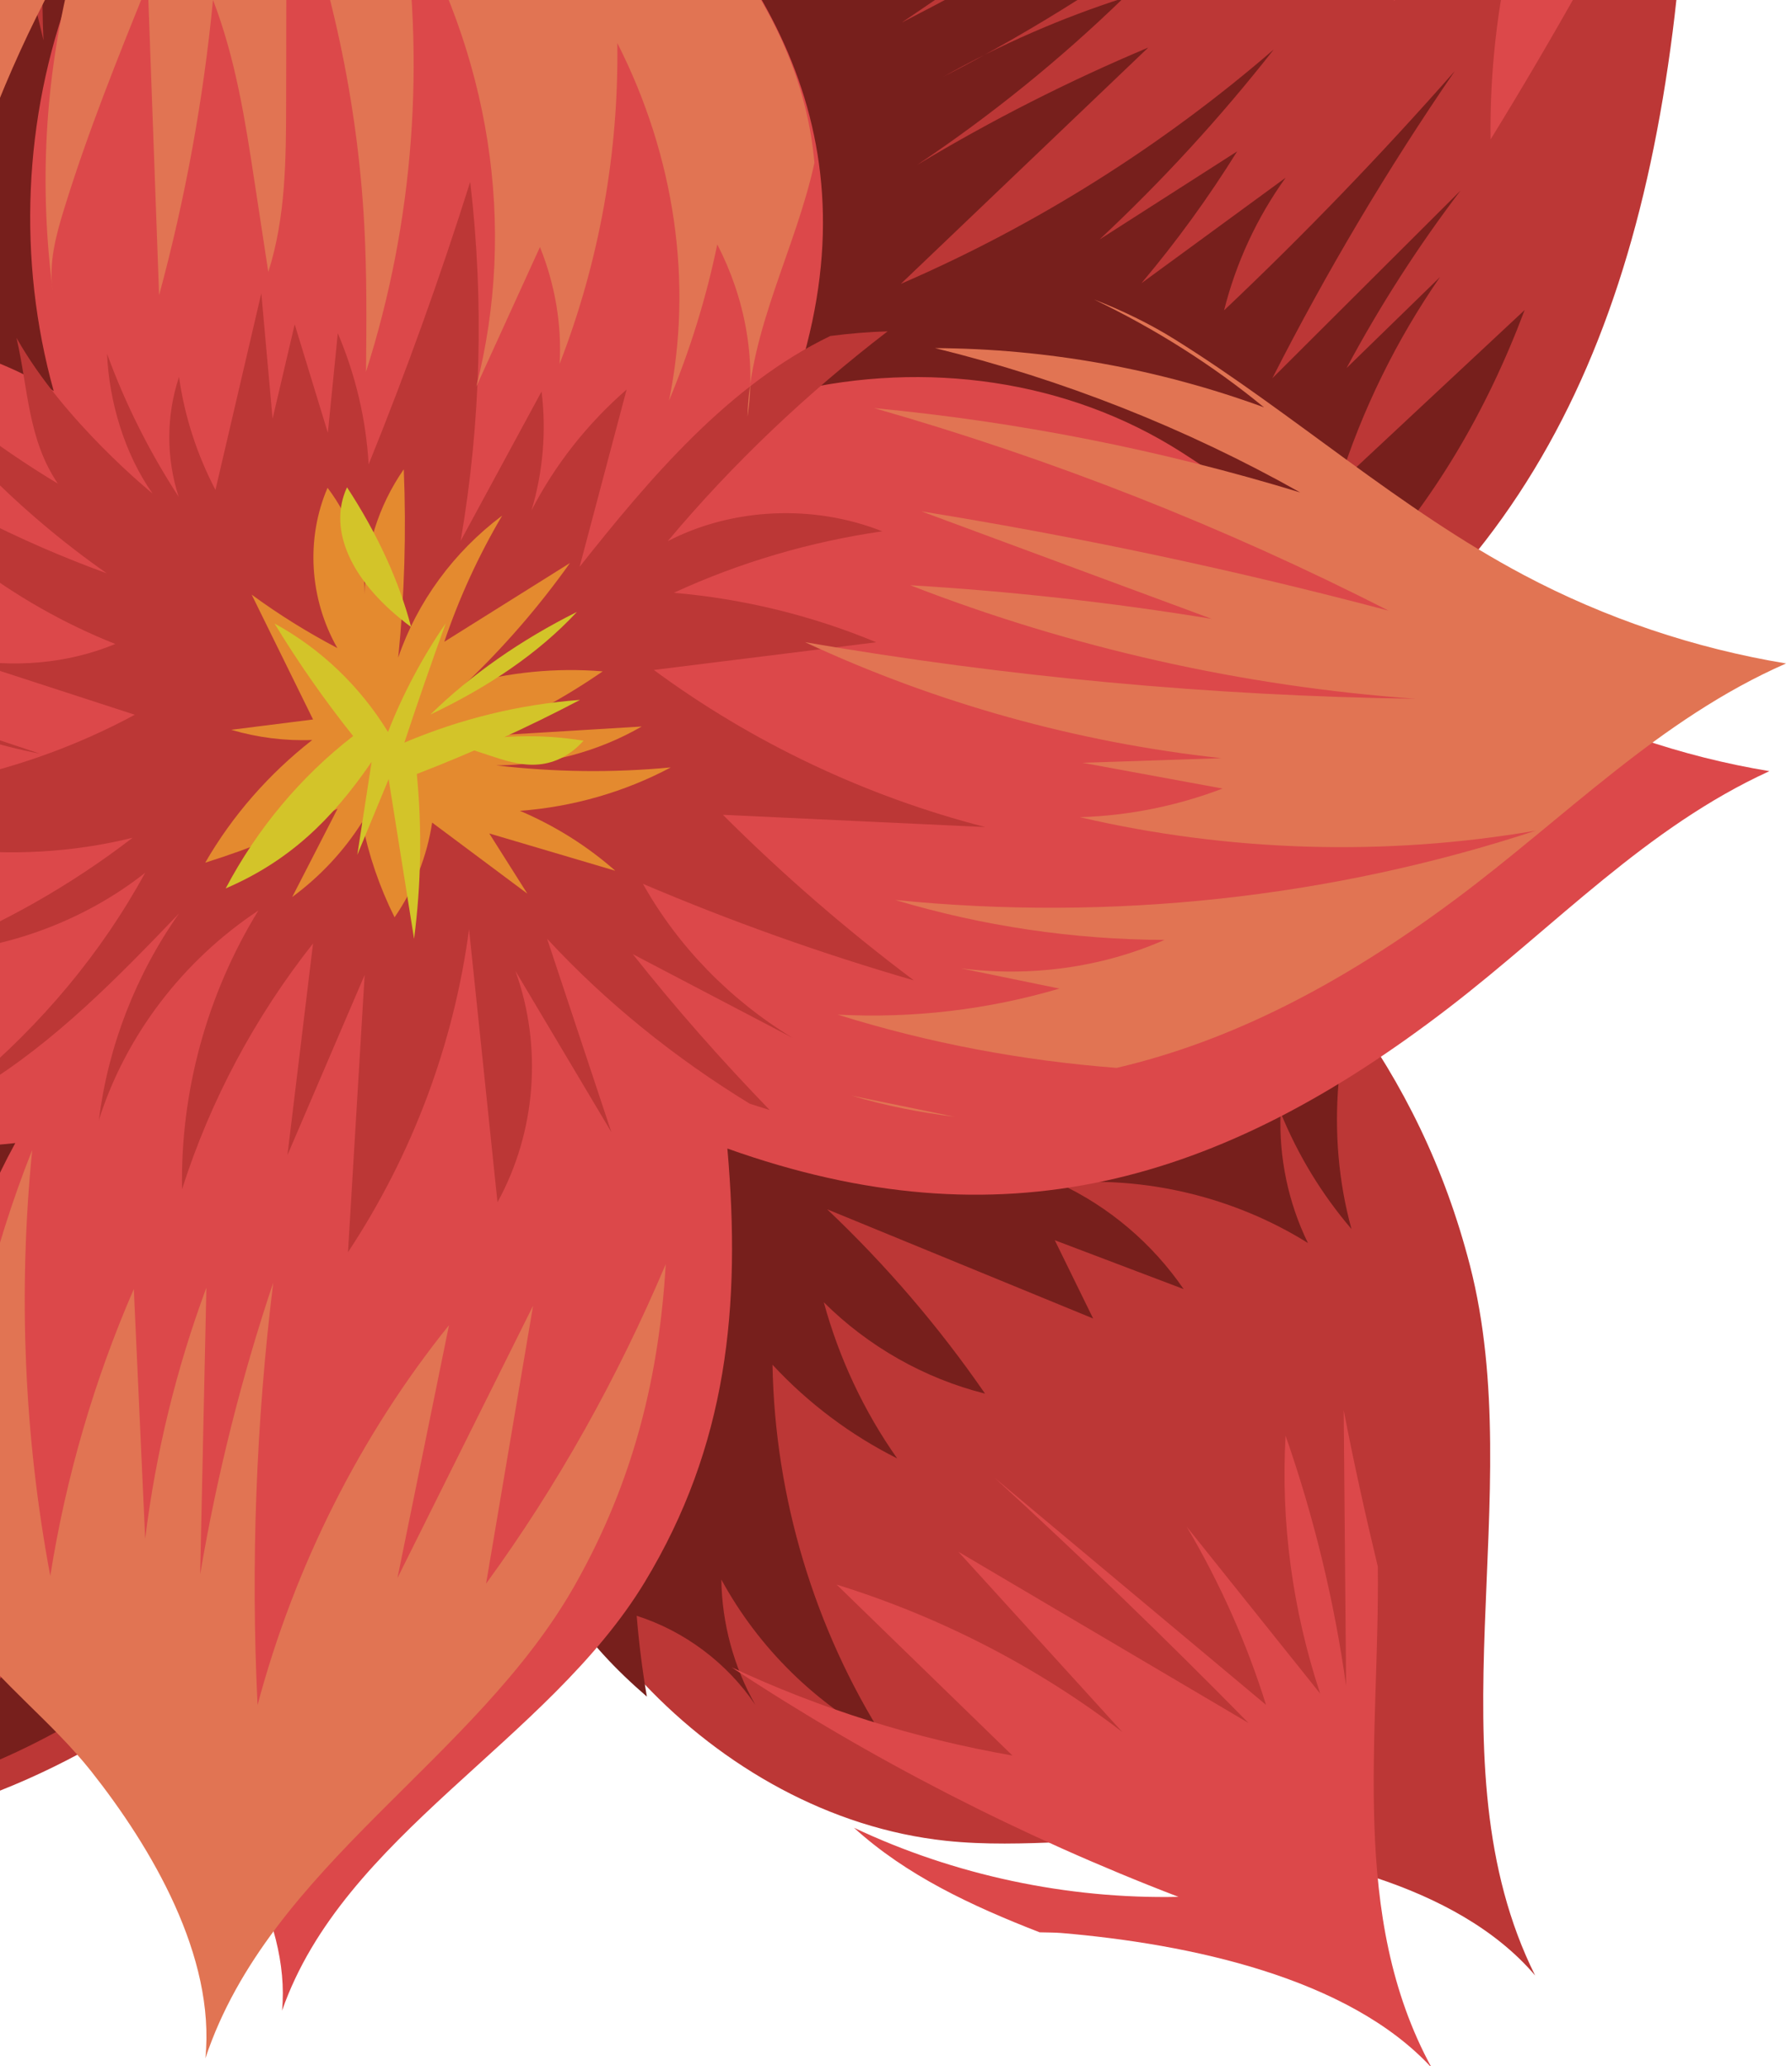 <?xml version="1.0" encoding="UTF-8"?>
<svg width="85px" height="98px" viewBox="0 0 85 98" version="1.1" xmlns="http://www.w3.org/2000/svg" xmlns:xlink="http://www.w3.org/1999/xlink">
    <!-- Generator: sketchtool 52.6 (67491) - http://www.bohemiancoding.com/sketch -->
    <title>4D22115C-347C-4252-BCCD-201DFCE37AA9</title>
    <desc>Created with sketchtool.</desc>
    <g id="Page-1" stroke="none" stroke-width="1" fill="none" fill-rule="evenodd">
        <g id="0-1-2-Koloa@2x" transform="translate(-585, -904)">
            <g id="2nblock" transform="translate(0, 768)">
                <g id="BG" transform="translate(585, 136)">
                    <g id="Flower" transform="translate(-61, -44)">
                        <g id="Group-25" transform="translate(77.935, 76.719) rotate(10) translate(-77.935, -76.719) translate(10.435, 10.719)">
                            <path d="M133.12,116.345 C128.698,112.688 121.298,112.43 115.519,112.992 C111.797,113.359 108.214,114.654 104.482,114.908 C98.977,115.285 93.459,113.306 89.078,110.045 C84.694,106.78 82.252,104.203 79.801,99.393 C76.252,105.673 72.387,109.047 67.355,114.284 C62.322,119.517 55.73,123.647 48.412,124.47 C45.179,124.833 41.913,124.546 38.656,124.595 C31.409,124.704 24.206,125.184 17.808,128.491 C22.532,123.188 26.859,117.066 27.551,110.081 C27.993,105.637 26.93,101.187 26.998,96.726 C27.154,86.345 33.277,75.548 43.091,71.471 C35.178,68.722 28.193,63.498 23.429,56.764 C15.788,45.967 14.059,31.664 4.12,22.816 C8.055,25.865 13.329,26.853 18.362,26.668 C23.391,26.483 28.305,25.238 33.243,24.283 C46.371,21.739 59.374,22.092 69.192,35.239 C72.289,27.676 78.269,21.349 86.018,18.27 C93.765,15.19 102.081,13.495 109.579,9.881 C114.51,7.502 119.023,4.314 122.871,0.491 C121.373,8.47 123.149,16.324 123.536,24.425 C124.358,41.791 119.794,54.623 105.205,64.658 C113.719,69.472 120.246,74.963 124.229,83.722 C128.888,93.981 126.386,107.246 133.12,116.345 Z" id="Fill-1" fill="#BC3736"></path>
                            <path d="M100.837,110.729 C96.603,106.108 93.669,100.281 92.466,94.101 C94.445,95.601 96.69,96.741 99.061,97.449 C97.12,95.52 95.519,93.243 94.348,90.761 C96.787,92.461 99.679,93.489 102.632,93.699 C99.928,90.957 96.942,88.504 93.737,86.389 C98.178,87.361 102.619,88.331 107.063,89.3 C106.251,88.187 105.439,87.073 104.627,85.96 C106.769,86.366 108.907,86.775 111.048,87.181 C109.211,85.305 106.872,83.939 104.346,83.268 C108.331,82.2 112.649,82.462 116.476,84.005 C115.224,82.289 114.409,80.248 114.124,78.136 C115.276,79.973 116.725,81.62 118.394,82.993 C117.394,80.887 116.796,78.598 116.585,76.272 C112.914,71.229 108.098,67.446 102.295,64.03 C111.97,57.107 117.006,48.834 118.914,38.642 C116.498,41.852 114.082,45.061 111.666,48.271 C112.141,44.652 113.167,41.108 114.687,37.801 C113.484,39.474 112.277,41.145 111.074,42.818 C112.115,39.641 113.409,36.553 114.936,33.589 C112.52,37.028 110.104,40.467 107.691,43.905 C109.34,38.498 111.342,33.199 113.681,28.058 C110.944,32.548 108.008,36.913 104.877,41.131 C105.041,38.813 105.65,36.523 106.659,34.431 C104.702,36.471 102.745,38.511 100.791,40.548 C102.085,38.318 103.217,35.996 104.178,33.599 C102.276,35.348 100.377,37.1 98.475,38.849 C100.924,35.59 103.123,32.142 105.048,28.539 C100.623,33.972 95.383,38.718 89.558,42.559 C92.763,38.2 95.969,33.841 99.171,29.482 C95.729,31.699 92.443,34.169 89.348,36.861 C92.375,33.959 95.144,30.779 97.605,27.373 C94.856,28.824 92.252,30.553 89.842,32.531 C97.621,26.63 104.34,19.297 109.567,10.998 C102.632,17.938 95.238,24.406 87.449,30.347 C91.136,26.79 94.701,23.102 98.139,19.297 C94.406,22.366 90.674,25.431 86.941,28.5 C91.227,23.993 95.513,19.487 99.798,14.977 C94.164,18.386 88.972,22.542 84.399,27.308 C85.314,25.221 86.582,23.296 88.131,21.639 C86.346,22.585 84.561,23.535 82.775,24.485 C83.949,23.014 85.12,21.54 86.291,20.07 C83.364,21.383 80.614,23.096 78.14,25.153 C80.077,22.349 82.406,19.827 85.02,17.659 C84.687,17.79 84.35,17.912 84.02,18.049 C76.639,21.101 70.943,27.373 67.993,34.87 C63.19,28.175 57.581,24.842 51.568,23.512 C50.404,26.24 49.557,29.106 49.107,32.043 C47.373,30.321 46.396,27.841 46.484,25.382 C46.212,29.689 46.558,34.034 47.503,38.24 C46.27,35.394 45.035,32.548 43.799,29.705 C43.505,33.507 43.776,37.355 44.608,41.076 C42.496,38.249 40.387,35.42 38.275,32.593 C39.669,36.838 41.852,40.814 44.676,44.253 C41.642,42.5 38.611,40.748 35.577,38.999 C37.983,41.669 40.671,44.082 43.576,46.188 C39.407,45.248 35.441,43.368 32.058,40.725 C35.79,44.626 40.374,47.695 45.381,49.643 C37.013,48.448 28.924,45.304 21.914,40.526 C24.997,44.95 28.639,48.975 32.724,52.466 C29.477,52.339 26.284,51.068 23.826,48.916 C25.388,51.458 27.287,53.78 29.46,55.803 C27.552,54.49 25.644,53.174 23.735,51.857 C25.417,54.402 27.319,56.796 29.415,59.006 C28.361,59.016 27.31,58.915 26.274,58.722 C30.686,64.178 36.573,68.412 43.133,70.783 C34.539,74.497 28.93,83.844 27.963,93.322 C28.464,92.785 28.904,92.176 29.331,91.576 C29.076,94.301 28.82,97.026 28.568,99.751 C30.253,97.245 31.938,94.74 33.623,92.235 C34.024,93.476 34.011,94.851 33.584,96.086 C35.134,95.51 36.589,94.668 37.867,93.607 C37.346,94.521 36.822,95.438 36.301,96.351 C38.025,94.658 40.07,93.302 42.292,92.382 C40.613,94.671 38.938,96.961 37.259,99.25 C41.548,96.227 46.144,93.646 50.947,91.567 C47.891,95.018 45.436,99.017 43.731,103.321 C45.245,101.346 46.755,99.371 48.269,97.396 C46.189,100.602 44.676,104.185 43.822,107.922 C46.526,104.464 49.23,101.005 51.934,97.55 C50.029,103.059 48.754,108.79 48.156,114.597 C50.242,112.982 52.332,111.377 54.421,109.763 C53.803,111.384 53.189,113.008 52.571,114.629 C53.658,113.637 54.748,112.648 55.835,111.652 C55.298,113.833 54.221,115.874 52.736,117.537 C55.172,116.106 57.607,114.675 60.046,113.247 C58.325,116.46 56.139,119.404 53.596,121.998 C58.4,120.233 62.724,117.027 66.243,113.221 C71.037,108.03 74.718,104.686 78.098,98.461 C80.433,103.229 82.759,105.783 86.935,109.019 C87.695,109.609 88.503,110.142 89.331,110.637 C88.898,109.429 88.516,108.194 88.19,106.946 C90.548,107.264 92.792,108.4 94.458,110.12 C93.142,108.528 92.233,106.592 91.845,104.555 C94.151,107.45 97.324,109.628 100.837,110.729 Z" id="Fill-2" fill="#771F1C"></path>
                            <path d="M74.876,128.31 C74.512,123.87 70.616,119.722 67.147,116.907 C64.912,115.1 62.231,113.88 60.053,112 C56.837,109.228 54.932,105.14 54.369,100.946 C53.802,96.755 53.912,93.996 55.269,89.984 C49.816,91.566 45.816,91.353 40.139,91.549 C34.462,91.741 28.551,90.475 24.098,86.97 C22.13,85.422 20.509,83.495 18.705,81.758 C14.689,77.895 10.493,74.265 5.146,72.643 C10.693,72.242 16.483,71.171 20.773,67.65 C23.498,65.415 25.409,62.358 27.944,59.908 C33.842,54.205 43.231,51.499 50.87,54.54 C48.088,48.724 47.201,42.03 48.371,35.693 C50.246,25.534 57.311,16.625 56.84,6.31 C57.281,10.143 59.609,13.548 62.457,16.167 C65.306,18.79 68.682,20.756 71.914,22.898 C80.503,28.588 87.401,35.826 85.396,48.472 C91.324,45.932 98.128,45.64 104.079,48.12 C110.033,50.601 115.52,54.155 121.634,56.201 C125.657,57.544 129.906,58.21 134.146,58.164 C128.862,61.801 125.433,67.142 121.107,71.867 C111.837,81.997 102.158,86.678 88.578,84.374 C90.53,91.668 91.02,98.263 88.288,105.306 C85.089,113.549 76.297,119.586 74.876,128.31 Z" id="Fill-3" fill="#DC484A"></path>
                            <path d="M53.209,71.592 C51.265,71.304 49.327,71.016 47.383,70.728 C49.273,71.304 51.241,71.568 53.209,71.592 Z" id="Fill-4" fill="#BC3736"></path>
                            <path d="M77.215,77.826 C79.149,80.071 81.086,82.316 83.023,84.564 C81.49,81.728 79.958,78.896 78.429,76.06 C81.705,78.551 85.368,80.567 89.245,82.093 C89.573,82.135 89.912,82.191 90.237,82.227 C87.574,80.294 85.004,78.249 82.559,76.073 C85.274,76.936 87.986,77.8 90.701,78.663 C87.467,77.402 84.593,75.325 82.452,72.705 C86.879,73.733 91.375,74.494 95.903,74.983 C92.323,73.168 88.885,71.107 85.62,68.823 C89.739,68.294 93.855,67.766 97.975,67.234 C92.133,66.784 86.391,65.205 81.2,62.626 C84.586,61.585 87.975,60.541 91.362,59.501 C88.138,58.782 84.793,58.562 81.497,58.858 C84.313,56.905 87.436,55.352 90.729,54.269 C87.291,53.56 83.531,54.4 80.788,56.498 C83.178,52.346 86.063,48.456 89.331,44.885 C88.439,45.069 87.56,45.302 86.692,45.574 C82.352,48.696 79.439,53.695 76.883,58.421 C77.129,55.533 77.374,52.644 77.62,49.753 C76.067,51.669 74.891,53.862 74.172,56.179 C74.393,54.295 74.22,52.365 73.663,50.544 C72.812,53.091 71.965,55.638 71.114,58.188 C71.086,52.5 70.242,46.812 68.603,41.34 C67.984,46.047 67.178,50.727 66.185,55.375 C65.698,53.301 64.84,51.308 63.664,49.5 C63.782,51.075 63.903,52.654 64.02,54.233 C63.207,52.634 62.391,51.039 61.578,49.441 C61.492,50.97 61.405,52.5 61.322,54.029 C60.8,52.109 60.281,50.186 59.763,48.266 C59.59,51.453 59.413,54.64 59.24,57.827 C58.082,56.324 57.186,54.633 56.608,52.851 C56.325,54.755 56.667,56.734 57.577,58.451 C55.837,56.59 54.318,54.545 53.056,52.362 C53.537,54.558 54.695,56.898 56.331,58.513 C56.331,58.513 51.6,55.9 48.695,52.365 C49.673,54.673 50.054,57 51.825,58.831 C48.618,57.6 45.564,56.005 42.752,54.088 C46.197,57.597 50.317,60.505 54.851,62.619 C50.441,61.844 46.142,60.518 42.099,58.684 C45.824,62.258 50.656,64.779 55.83,65.849 C53.765,67.165 51.268,67.821 48.784,67.792 C51.631,68.192 54.478,68.593 57.324,68.993 C52.707,72.653 46.951,75.006 40.975,75.676 C46.571,77.465 52.887,77.13 58.234,74.757 C55.747,77.481 52.852,79.874 49.666,81.84 C53.322,80.99 56.677,79.017 59.109,76.29 C57.729,80.396 55.508,84.23 52.676,87.597 C52.869,87.545 53.056,87.509 53.257,87.453 C53.229,87.525 53.212,87.591 53.187,87.663 C56.325,84.886 58.711,81.371 61.025,77.914 C59.513,81.134 58.808,84.696 58.984,88.218 C59.538,84.059 61.585,80.087 64.709,77.12 C62.996,81.449 62.554,86.222 63.439,90.768 C64.027,86.399 65.421,82.129 67.534,78.207 C67.718,81.574 67.897,84.942 68.081,88.306 C68.79,85.29 69.495,82.27 70.204,79.254 C70.706,83.616 71.207,87.978 71.709,92.34 C73.912,87.269 74.939,81.742 74.704,76.26 C75.898,80.432 77.091,84.604 78.281,88.775 C79.505,85.191 79.111,81.138 77.215,77.826 Z" id="Fill-5" fill="#BC3736"></path>
                            <path d="M61.794,62.42 C63.222,63.125 64.709,63.722 66.237,64.21 C64.527,62.152 63.855,59.357 64.459,56.805 C65.808,58.058 66.735,59.709 67.077,61.465 C66.7,59.402 66.978,57.233 67.867,55.314 C68.506,58.23 68.938,61.185 69.158,64.153 C69.586,61.393 70.884,58.76 72.843,56.667 C72.07,58.733 71.511,60.869 71.181,63.035 C72.92,61.465 74.662,59.893 76.401,58.323 C75.311,60.619 73.991,62.821 72.466,64.885 C74.442,63.924 76.612,63.318 78.824,63.113 C77.315,64.604 75.637,65.948 73.831,67.108 C76.254,66.526 78.677,65.945 81.1,65.367 C79.281,66.897 77.015,67.951 74.617,68.382 C77.386,68.222 80.131,67.774 82.794,67.039 C80.847,68.563 78.549,69.687 76.104,70.31 C77.859,70.714 79.54,71.398 81.052,72.322 C78.987,72.087 76.925,71.853 74.86,71.618 C75.618,72.449 76.375,73.283 77.133,74.115 C75.458,73.271 73.78,72.428 72.102,71.581 C72.14,73.202 71.808,74.826 71.127,76.314 C70.175,75.025 69.398,73.618 68.826,72.139 C68.215,73.633 67.314,75.019 66.179,76.209 C66.643,74.711 67.106,73.211 67.57,71.711 C65.77,73.067 63.849,74.278 61.832,75.323 C62.708,72.91 64.07,70.657 65.821,68.71 C64.555,68.985 63.238,69.048 61.95,68.903 C63.197,68.518 64.443,68.132 65.69,67.746 C64.392,65.969 63.091,64.195 61.794,62.42 Z" id="Fill-6" fill="#E48A2F"></path>
                            <path d="M77.13,60.549 C74.731,62.325 72.704,64.353 71.13,66.549 C73.59,64.804 75.678,62.796 77.13,60.549 Z" id="Fill-7" fill="#D3C429"></path>
                            <path d="M63.001,76.356 C63.974,73.318 65.589,70.509 67.699,68.189 C66.076,66.757 64.538,65.219 63.102,63.583 C65.459,64.373 67.614,65.809 69.294,67.713 C69.671,65.818 70.3,63.906 71.095,62.159 C70.75,64.127 70.434,66.098 70.146,68.074 C72.568,66.502 75.23,65.333 78.001,64.632 C75.753,66.37 73.408,67.976 70.986,69.438 C71.683,71.949 72.097,74.546 72.215,77.159 C71.383,74.741 70.547,72.323 69.712,69.91 C69.432,71.172 69.152,72.438 68.872,73.704 C68.839,72.217 68.807,70.73 68.774,69.243 C67.387,72.294 65.731,74.563 63.001,76.356 Z" id="Fill-8" fill="#D3C429"></path>
                            <path d="M69.51,62.621 C68.562,60.562 67.17,58.549 65.364,56.621 C64.794,58.78 66.354,61.048 69.51,62.621 Z" id="Fill-9" fill="#D3C429"></path>
                            <path d="M74.22,67.973 C73.648,67.889 73.073,67.805 72.498,67.721 C74.465,66.941 76.48,66.533 78.498,66.509 C77.95,67.397 77.206,67.859 76.466,68.021 C75.722,68.189 74.968,68.081 74.22,67.973 Z" id="Fill-10" fill="#D3C429"></path>
                            <path d="M84.526,37.615 C82.653,30.641 76.636,25.878 69.583,21.912 C65.945,19.866 62.147,17.988 58.941,15.483 C55.736,12.981 53.116,9.728 52.62,6.067 C53.149,15.92 45.199,24.43 43.09,34.135 C41.922,39.497 42.583,45.125 44.921,50.205 C45.06,50.367 45.21,50.519 45.331,50.69 C44.786,49.131 44.933,47.469 45.147,45.853 C45.77,41.213 46.956,36.627 48.694,32.19 C48.424,33.137 48.303,34.119 48.236,35.091 C47.894,40.064 48.495,45.084 50.011,49.895 C49.568,48.625 49.692,47.266 49.857,45.945 C50.327,42.182 51.119,38.455 51.907,34.73 C52.939,39.554 53.971,44.374 55.004,49.198 C55.431,44.463 55.462,39.699 55.09,34.961 C56.64,37.539 57.59,40.336 58.528,43.114 C58.99,44.479 59.452,45.844 59.913,47.212 C60.281,44.514 59.812,41.79 59.343,39.104 C58.69,35.363 58.036,31.623 57.383,27.882 C60.45,33.032 62.683,38.534 64.001,44.191 C64.534,46.468 64.917,48.767 65.3,51.067 C66.302,43.643 65.536,36.051 63.07,28.874 C68.509,35.23 71.163,43.031 70.573,50.858 C71.182,48.507 71.79,46.157 72.398,43.81 C73.419,45.451 74.064,47.263 74.278,49.109 C75.288,44 75.307,38.756 74.331,33.644 C77.957,38.467 79.849,44.21 79.691,49.923 C80.258,47.386 80.584,44.808 80.659,42.227 C82.427,44.545 83.418,47.279 83.49,50.031 C82.874,45.904 84.364,41.771 84.526,37.615 Z" id="Fill-11" fill="#E17453"></path>
                            <path d="M98.924,81.019 C97.268,80.971 95.606,80.929 93.944,80.881 C95.6,81.073 97.262,81.103 98.924,81.019 Z" id="Fill-12" fill="#E17453"></path>
                            <path d="M14.499,82.143 C16.409,84.003 18.124,86.07 20.207,87.725 C24.92,91.479 31.176,92.836 37.185,92.63 C39.416,92.552 41.397,92.534 43.307,92.456 C45.947,91.497 48.57,90.488 51.148,89.366 C45.15,89.537 39.134,89.139 33.206,88.187 C36.984,87.658 40.765,87.132 44.542,86.603 C39.868,86.003 35.3,84.568 31.116,82.384 C32.133,82.167 33.171,82.086 34.209,82.064 C27.872,80.619 21.665,78.595 15.703,75.991 C25.927,76.141 36.172,74.631 45.923,71.538 C40.525,71.943 35.053,71.311 29.888,69.684 C33.884,69.624 37.884,69.56 41.884,69.499 C37.711,68.715 33.609,67.546 29.648,66.015 C32.797,64.911 35.946,63.803 39.098,62.698 C35.526,62.386 31.956,62.077 28.384,61.764 C31.106,61.157 33.828,60.55 36.55,59.943 C34.202,60.017 31.833,59.381 29.831,58.142 C32.973,55.198 36.772,52.982 40.853,51.65 C34.784,51.785 28.634,54.477 24.278,58.739 C21.595,61.363 19.572,64.638 16.688,67.031 C12.147,70.803 6.019,71.95 0.148,72.38 C5.807,74.116 10.248,78.005 14.499,82.143 Z" id="Fill-13" fill="#E17453"></path>
                            <path d="M85.055,106.007 C86.94,100.672 87.263,95.565 86.651,90.281 C85.341,95.975 83.426,101.506 80.889,106.685 C80.859,102.228 80.826,97.77 80.796,93.317 C79.433,97.93 78.07,102.543 76.703,107.153 C76.813,103.073 76.919,98.996 77.029,94.916 C73.804,100.777 71.803,107.432 71.214,114.236 C69.738,107.726 68.817,101.067 68.468,94.376 C67.763,99.076 67.424,103.841 67.457,108.607 C66.766,104.124 66.077,99.645 65.386,95.163 C64.651,99.181 64.382,103.301 64.595,107.392 C63.73,103.537 62.869,99.682 62.008,95.826 C60.907,100.414 60.385,105.169 60.469,109.913 C58.101,103.627 56.625,96.94 56.116,90.169 C55.073,95.224 54.76,100.461 55.196,105.622 C54.238,100.882 53.28,96.142 52.323,91.402 C51.811,92.794 51.379,94.22 50.957,95.645 C50.88,97.371 50.986,99.138 51.246,101.237 C51.808,105.825 53.706,110.297 56.911,113.329 C59.082,115.385 61.755,116.72 63.983,118.696 C67.441,121.776 71.324,126.313 71.686,131.169 C73.103,121.627 81.867,115.023 85.055,106.007 Z" id="Fill-15" fill="#E17453"></path>
                            <path d="M107.539,45.334 C102.314,44.401 96.917,44.381 91.686,45.277 C97.911,45.687 104.073,46.951 109.934,49.011 C103.107,48.174 96.19,48.031 89.335,48.581 C98.053,49.487 106.677,51.241 115.03,53.804 C107.504,53.167 99.946,52.904 92.392,53.014 C97.208,53.891 102.024,54.767 106.839,55.644 C102.041,55.704 97.246,56.007 92.479,56.557 C100.535,58.157 108.847,58.544 117.025,57.697 C107.452,59.247 97.745,60.044 88.037,60.084 C94.656,61.851 101.587,62.528 108.439,62.071 C106.289,62.524 104.139,62.978 101.989,63.431 C104.239,63.448 106.493,63.464 108.743,63.481 C106.77,64.664 104.586,65.521 102.314,65.994 C109.571,66.388 116.91,65.314 123.72,62.868 C114.722,67.691 104.637,70.618 94.369,71.381 C98.659,71.884 103.028,71.764 107.279,71.028 C104.565,72.844 101.307,73.878 98.004,74.034 C99.593,74.081 101.179,74.124 102.768,74.168 C99.607,75.744 96.159,76.778 92.628,77.211 C97.09,77.791 101.619,77.841 106.095,77.401 C111.25,75.201 115.927,71.614 120.501,66.774 C124.991,62.024 128.55,56.654 134.037,52.997 C129.633,53.044 125.223,52.374 121.051,51.024 C114.702,48.967 109.007,45.394 102.827,42.901 C101.494,42.361 100.113,41.977 98.71,41.694 C101.795,42.561 104.772,43.771 107.539,45.334 Z" id="Fill-16" fill="#E17453"></path>
                            <path d="M106.66,12.445 C108.773,10.577 110.885,8.708 112.998,6.84 C111.587,8.674 110.176,10.504 108.769,12.335 C110.301,11.396 111.583,10.177 112.497,8.79 C107.969,15.101 103.103,21.245 97.918,27.196 C103.877,24.077 108.792,19.603 111.985,14.389 C109.706,17.785 108.049,21.475 107.093,25.284 C109.588,21.966 111.769,18.485 113.609,14.884 C111.921,18.204 110.787,21.717 110.26,25.293 C113.142,21.175 115.425,16.768 117.052,12.199 C115.126,18.296 114.735,24.726 115.918,30.952 C116.977,28.28 117.974,25.596 118.918,22.895 C118.399,15.479 116.635,8.267 118.243,0.952 C115.971,2.88 113.48,4.625 110.829,6.191 C109.44,8.277 108.052,10.359 106.66,12.445 Z" id="Fill-18" fill="#DC484A"></path>
                            <path d="M119.521,91.513 C120.313,95.798 121.108,100.084 121.904,104.37 C120.657,100.516 119.02,96.768 117.017,93.187 C117.5,97.261 118.771,101.262 120.757,104.949 C118.221,102.718 115.684,100.484 113.148,98.253 C115.18,100.628 116.917,103.205 118.32,105.922 C113.475,103.134 108.63,100.347 103.782,97.559 C108.499,100.561 113.123,103.682 117.649,106.911 C112.662,105.042 107.675,103.173 102.688,101.304 C105.735,103.659 108.783,106.015 111.831,108.374 C107.358,106.041 102.389,104.491 97.274,103.842 C100.482,106.018 103.686,108.198 106.893,110.378 C102.212,110.387 97.534,109.779 93.051,108.572 C100.293,111.715 107.952,114.084 115.812,115.611 C110.633,116.638 105.16,116.443 100.087,115.057 C102.922,116.849 106.211,117.733 109.618,118.411 C109.962,118.363 110.296,118.296 110.641,118.264 C116.686,117.72 124.426,117.97 129.051,121.513 C123.925,115.099 123.907,106.553 122.405,98.545 C121.393,96.218 120.419,93.875 119.521,91.513 Z" id="Fill-20" fill="#DC484A"></path>
                            <path d="M23.072,51.361 C19.232,47.013 16.513,41.762 15.228,36.199 C18.6,38.942 21.969,41.685 25.341,44.428 C23.578,41.826 21.818,39.227 20.059,36.624 C22.426,37.954 24.8,39.283 27.17,40.613 C25.061,38.607 22.956,36.601 20.852,34.595 C25.48,38.051 30.783,40.677 36.403,42.291 C31.519,39.16 26.639,36.031 21.756,32.903 C25.889,34.089 30.022,35.278 34.155,36.463 C31.645,34.662 29.138,32.856 26.629,31.054 C30.594,32.237 34.696,33.007 38.836,33.345 C36.807,31.594 34.451,30.197 31.914,29.243 C36.095,29.055 40.277,28.867 44.459,28.677 C42.616,27.692 40.735,26.778 38.836,25.89 C36.699,26.111 34.549,26.436 32.395,26.848 C27.32,27.816 22.269,29.078 17.099,29.266 C11.926,29.454 6.505,28.452 2.459,25.361 C9.098,31.188 12.174,39.35 15.668,47.355 C18.136,48.691 20.604,50.028 23.072,51.361 Z" id="Fill-24" fill="#DC484A"></path>
                        </g>
                    </g>
                </g>
            </g>
        </g>
    </g>
</svg>